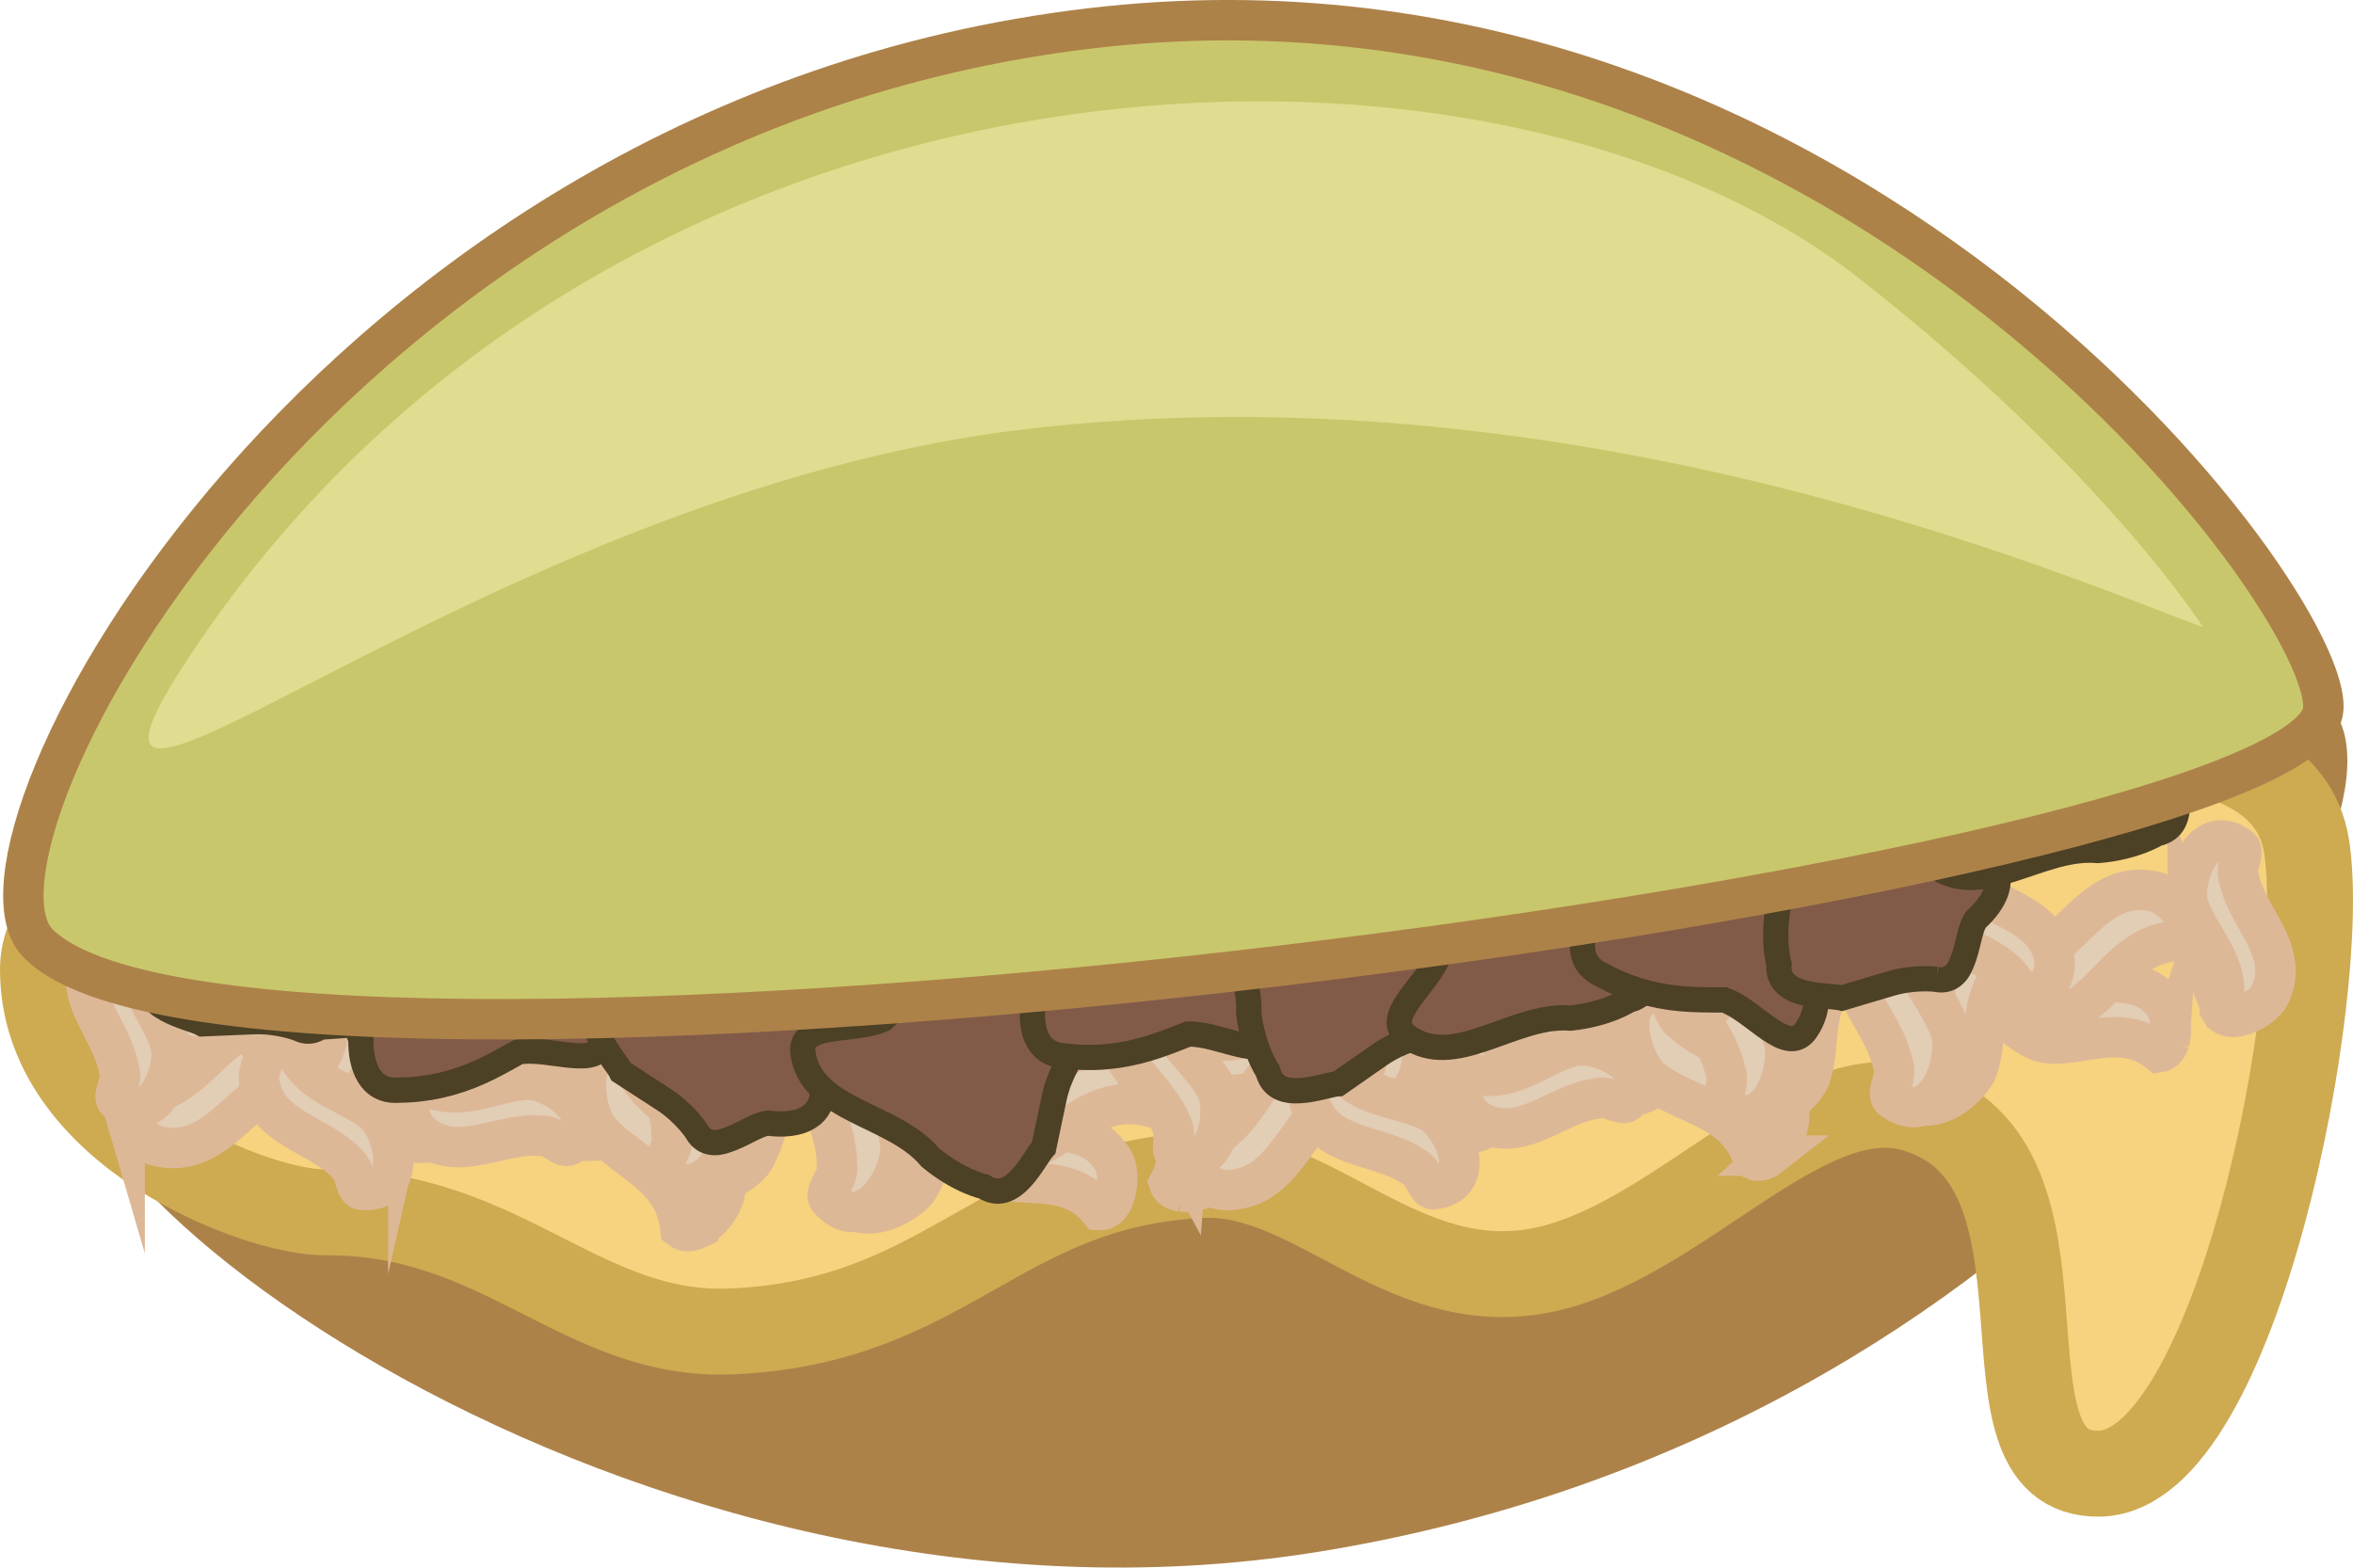 <?xml version="1.0" encoding="UTF-8"?>
<svg id="Calque_2" data-name="Calque 2" xmlns="http://www.w3.org/2000/svg" viewBox="0 0 465.65 310.23">
  <defs>
    <style>
      .cls-1 {
        fill: #c9c76b;
      }

      .cls-1, .cls-2, .cls-3, .cls-4, .cls-5 {
        stroke-miterlimit: 10;
      }

      .cls-1, .cls-3 {
        stroke-width: 8px;
      }

      .cls-1, .cls-4 {
        stroke: #ad8249;
      }

      .cls-2 {
        fill: #f7d27f;
        stroke: #ceaa51;
        stroke-width: 17px;
      }

      .cls-3 {
        fill: #e2cdb5;
        stroke: #ddb897;
      }

      .cls-4 {
        fill: #ad8249;
      }

      .cls-4, .cls-5 {
        stroke-width: 5px;
      }

      .cls-5 {
        fill: #825b48;
        stroke: #4c4025;
      }

      .cls-6 {
        fill: #e0dc90;
      }
    </style>
  </defs>
  <g id="Dessous">
    <path class="cls-4" d="M17.69,200.37c-19.95,26.74,108,125.99,242.8,104.27,144.53-23.29,216.35-141.74,199-163-17.35-21.26-412.48,19.42-441.8,58.73Z"/>
  </g>
  <g id="Garniture">
    <path id="Sauce_fromage" data-name="Sauce/fromage" class="cls-2" d="M8.5,191.94c0-32.65,89.6-18.46,97.04-9.12,7.44,9.35,38.15,3.45,50.87-4.78,12.72-8.23,60.71-15.29,71.58-9.51,10.87,5.78,50.59-.51,71.53-6.72,20.95-6.21,35.57-21.59,55.83-14.48,20.25,7.11,11.88,10.41,27.28,5.19,15.4-5.21,69.43-13.85,73.86,15.13,4.43,28.99-13.93,123.46-41,123.99-27.07,.53-1-62-36.8-72.21-21.97-6.27-47.2,27.21-74.32,32.09-27.22,4.9-44.56-20.14-66.85-18.98-40.03,2.1-50.03,29.1-92.73,30.95-29.72,1.29-45.3-23.86-80.56-23.57-13.04,.11-55.73-15.86-55.73-48Z"/>
    <g id="Mogette">
      <path class="cls-3" d="M29.13,197c-.77,2.5-.31,6.08,1.04,7.86,6.29,7.58,15.66,2.18,23.72,3.93,2.24,0,4.04,3.11,5.38,2.66,7.59-4.05,.4-12.08-5.42-13.84-7.16-1.31-15.19,3.64-22.6-2.72-.83,.09-1.61,.75-2.12,2.1Z"/>
      <path class="cls-3" d="M24.66,220.22c1.01,2.85,3.9,5.84,6.38,6.57,11.04,2.69,16.01-8.76,24.68-12.68,2.07-1.55,5.88,.11,6.81-1.23,4.24-8.98-7.94-11.46-14.55-9.09-7.54,3.71-11.57,13.82-22.81,13.04-.71,.65-.98,1.8-.51,3.4Z"/>
      <path class="cls-3" d="M25.3,184.37c-2.61,.22-5.76,1.98-6.91,3.89-4.69,8.66,3.81,15.35,5.17,23.48,.84,2.07-1.39,4.91-.47,5.98,6.59,5.53,11.36-4.12,10.83-10.18-1.44-7.14-9.03-12.75-5.89-21.99-.39-.74-1.3-1.22-2.74-1.18Z"/>
      <path class="cls-3" d="M60.86,216.13c2.24,1.36,5.82,1.8,7.88,.93,8.9-4.23,5.97-14.64,9.66-22.01,.54-2.17,4.01-3.14,3.91-4.55-2.06-8.35-11.6-3.37-14.75,1.84-3.04,6.62-.22,15.62-8.21,21.23-.12,.83,.33,1.75,1.52,2.57Z"/>
      <path class="cls-3" d="M82.26,226.19c3.01-.28,6.62-2.34,7.94-4.56,5.33-10.04-4.54-17.67-6.2-27.04-.99-2.38,1.56-5.68,.48-6.91-7.65-6.32-13.07,4.87-12.4,11.86,1.74,8.22,10.54,14.62,7.01,25.32,.46,.85,1.51,1.4,3.17,1.34Z"/>
      <path class="cls-3" d="M54.84,206.47c-2.05,1.63-3.69,4.84-3.59,7.07,.89,9.81,11.68,10.66,17.32,16.67,1.85,1.26,1.56,4.85,2.92,5.24,8.55,.95,7.17-9.73,3.37-14.48-5.16-5.14-14.58-5.6-17.09-15.04-.74-.4-1.75-.3-2.93,.54Z"/>
      <path class="cls-3" d="M93.99,215.73c2.24,1.36,5.82,1.8,7.88,.93,8.9-4.23,5.97-14.64,9.66-22.01,.54-2.17,4.01-3.14,3.91-4.55-2.06-8.35-11.6-3.37-14.75,1.84-3.04,6.62-.22,15.62-8.21,21.23-.12,.83,.33,1.75,1.52,2.57Z"/>
      <path class="cls-3" d="M115.39,225.79c3.01-.28,6.62-2.34,7.94-4.56,5.33-10.04-4.54-17.67-6.2-27.04-.99-2.38,1.56-5.68,.48-6.91-7.65-6.32-13.07,4.87-12.4,11.86,1.74,8.22,10.54,14.62,7.01,25.32,.46,.85,1.51,1.4,3.17,1.34Z"/>
      <path class="cls-3" d="M138.12,243.11c2.63-1.48,5.09-4.84,5.39-7.4,.77-11.34-11.36-14.28-16.7-22.16-1.88-1.77-.9-5.82-2.38-6.5-9.57-2.65-9.94,9.78-6.48,15.88,4.94,6.8,15.59,9.05,16.73,20.26,.77,.59,1.95,.66,3.44-.07Z"/>
      <path class="cls-3" d="M80.81,216.33c-.43,2.58,.5,6.07,2.07,7.66,7.23,6.68,15.81,.1,24.03,.78,2.22-.3,4.41,2.56,5.68,1.93,6.99-5.02-1.19-12.02-7.2-13.01-7.27-.36-14.58,5.6-22.76,.28-.81,.2-1.5,.95-1.82,2.36Z"/>
      <path class="cls-3" d="M220.07,237.8c1.2-2.33,1.38-5.93,.37-7.92-4.85-8.57-15.03-4.92-22.65-8.07-2.2-.39-3.42-3.78-4.82-3.57-8.19,2.65-2.53,11.81,2.88,14.58,6.81,2.56,15.6-.89,21.76,6.68,.83,.06,1.72-.45,2.46-1.69Z"/>
      <path class="cls-3" d="M228.57,215.73c-.49-2.98-2.8-6.44-5.11-7.59-10.39-4.61-17.3,5.79-26.53,8.11-2.31,1.16-5.77-1.15-6.92,0-5.76,8.08,5.78,12.69,12.71,11.53,8.08-2.32,13.84-11.56,24.76-8.79,.81-.52,1.28-1.6,1.11-3.26Z"/>
      <path class="cls-3" d="M233.82,235.82c2.61,.25,6.02-.93,7.49-2.61,6.15-7.69-1.03-15.78-.93-24.02-.46-2.19,2.24-4.58,1.52-5.8-5.5-6.61-11.91,2.04-12.46,8.1,.16,7.28,6.63,14.15,1.9,22.68,.25,.8,1.06,1.43,2.49,1.65Z"/>
      <path class="cls-3" d="M192.23,213.34c-1.96-1.74-5.4-2.8-7.59-2.31-9.5,2.58-8.47,13.35-13.41,19.95-.92,2.04-4.51,2.38-4.65,3.79,.54,8.59,10.82,5.37,14.84,.8,4.16-5.97,2.99-15.33,11.84-19.44,.26-.79-.01-1.78-1.04-2.8Z"/>
      <path class="cls-3" d="M172.94,199.66c-3.01-.26-6.93,1.13-8.62,3.08-7.03,8.93,1.34,18.2,1.31,27.71,.55,2.52-2.54,5.31-1.7,6.71,6.41,7.58,13.72-2.48,14.31-9.47-.25-8.4-7.79-16.26-2.41-26.16-.3-.92-1.24-1.64-2.89-1.88Z"/>
      <path class="cls-3" d="M196.44,223.92c2.31-1.24,4.49-4.11,4.79-6.32,.86-9.81-9.6-12.56-14.1-19.48-1.6-1.57-.68-5.05-1.95-5.67-8.25-2.45-8.78,8.3-5.88,13.65,4.17,5.97,13.36,8.1,14.16,17.83,.65,.52,1.67,.6,2.98,0Z"/>
      <path class="cls-3" d="M159.55,207.87c-1.96-1.74-5.4-2.8-7.59-2.31-9.5,2.58-8.47,13.35-13.41,19.95-.92,2.04-4.51,2.38-4.65,3.79,.54,8.59,10.82,5.37,14.84,.8,4.16-5.97,2.99-15.33,11.84-19.44,.26-.79-.01-1.78-1.04-2.8Z"/>
      <path class="cls-3" d="M140.26,194.18c-3.01-.26-6.93,1.13-8.62,3.08-7.03,8.93,1.34,18.2,1.31,27.71,.55,2.52-2.54,5.31-1.7,6.71,6.41,7.58,13.72-2.48,14.31-9.47-.25-8.4-7.79-16.26-2.41-26.16-.3-.92-1.24-1.64-2.89-1.88Z"/>
      <path class="cls-3" d="M120.97,173.11c-2.85,.99-5.87,3.86-6.61,6.33-2.77,11.02,8.65,16.07,12.51,24.77,1.53,2.08-.15,5.88,1.19,6.82,8.95,4.3,11.52-7.86,9.2-14.48-3.66-7.56-13.74-11.67-12.87-22.9-.65-.71-1.8-.99-3.4-.54Z"/>
      <path class="cls-3" d="M172.62,209.62c.88-2.46,.59-6.06-.68-7.9-5.93-7.86-15.54-2.89-23.51-5.02-2.23-.09-3.89-3.3-5.25-2.91-7.77,3.7-.96,12.05,4.78,14.08,7.09,1.64,15.34-2.93,22.45,3.76,.84-.05,1.65-.67,2.21-2Z"/>
      <path class="cls-3" d="M234.07,206.8c-.22,2.61,.99,6.01,2.69,7.46,7.76,6.07,15.77-1.2,24.01-1.2,2.18-.48,4.61,2.19,5.82,1.46,6.55-5.57-2.17-11.89-8.24-12.38-7.28,.24-14.07,6.78-22.66,2.15-.79,.26-1.42,1.07-1.62,2.5Z"/>
      <path class="cls-3" d="M234.64,230.44c1.59,2.57,5.05,4.88,7.63,5.06,11.36,.28,13.78-11.96,21.42-17.63,1.69-1.95,5.77-1.15,6.4-2.65,2.23-9.67-10.19-9.51-16.15-5.79-6.58,5.23-8.37,15.97-19.52,17.58-.55,.79-.57,1.97,.22,3.44Z"/>
      <path class="cls-3" d="M227.64,195.27c-2.5,.77-5.2,3.16-5.93,5.27-2.75,9.46,6.98,14.19,10.05,21.84,1.26,1.85-.31,5.09,.81,5.94,7.61,4.01,10.22-6.44,8.42-12.25-2.93-6.67-11.53-10.54-10.42-20.24-.54-.64-1.53-.92-2.93-.57Z"/>
      <path class="cls-3" d="M269.14,218.75c2.47,.86,6.06,.52,7.89-.76,7.79-6.02,2.72-15.57,4.76-23.56,.07-2.23,3.25-3.93,2.85-5.28-3.79-7.72-12.05-.82-14.02,4.93-1.56,7.11,3.1,15.31-3.51,22.49,.06,.83,.69,1.64,2.03,2.19Z"/>
      <path class="cls-3" d="M292.19,224.03c2.88-.91,5.98-3.69,6.79-6.14,3.08-10.94-8.2-16.3-11.81-25.11-1.47-2.12,.31-5.88-.99-6.85-8.82-4.55-11.74,7.53-9.6,14.22,3.44,7.66,13.41,12.05,12.23,23.25,.63,.73,1.77,1.04,3.38,.63Z"/>
      <path class="cls-3" d="M261.2,210.59c-1.66,2.03-2.58,5.51-2.01,7.67,2.96,9.39,13.68,7.93,20.47,12.61,2.07,.84,2.56,4.41,3.97,4.5,8.56-.89,4.94-11.03,.22-14.86-6.13-3.92-15.44-2.38-19.89-11.06-.8-.23-1.78,.08-2.75,1.15Z"/>
      <path class="cls-3" d="M301.43,211.32c2.47,.86,6.06,.52,7.89-.76,7.79-6.02,2.72-15.57,4.76-23.56,.07-2.23,3.25-3.93,2.85-5.28-3.79-7.72-12.05-.82-14.02,4.93-1.56,7.11,3.1,15.31-3.51,22.49,.06,.83,.69,1.64,2.03,2.19Z"/>
      <path class="cls-3" d="M324.48,216.6c2.88-.91,5.98-3.69,6.79-6.14,3.08-10.94-8.2-16.3-11.81-25.11-1.47-2.12,.31-5.88-.99-6.85-8.82-4.55-11.74,7.53-9.6,14.22,3.44,7.66,13.41,12.05,12.23,23.25,.63,.73,1.77,1.04,3.38,.63Z"/>
      <path class="cls-3" d="M350.36,228.7c2.26-2.01,3.95-5.81,3.69-8.38-1.65-11.25-14.13-11.54-21.02-18.11-2.21-1.33-2.11-5.49-3.7-5.85-9.91-.55-7.64,11.67-2.96,16.9,6.27,5.59,17.16,5.53,20.65,16.24,.87,.41,2.04,.23,3.35-.8Z"/>
      <path class="cls-3" d="M288.68,214.7c.13,2.61,1.77,5.82,3.65,7.04,8.49,4.99,15.47-3.27,23.65-4.35,2.1-.77,4.85,1.56,5.96,.68,5.76-6.39-3.72-11.5-9.8-11.18-7.18,1.19-13.06,8.57-22.18,5.11-.75,.37-1.26,1.25-1.28,2.7Z"/>
      <path class="cls-3" d="M429.32,206.09c.68-2.53,.09-6.09-1.32-7.82-6.56-7.35-15.73-1.61-23.84-3.08-2.23,.09-4.15-2.97-5.47-2.47-7.44,4.32,.03,12.08,5.91,13.64,7.2,1.06,15.05-4.18,22.68,1.9,.83-.12,1.59-.81,2.04-2.18Z"/>
      <path class="cls-3" d="M432.94,182.73c-1.11-2.81-4.11-5.7-6.61-6.33-11.13-2.29-15.68,9.33-24.21,13.56-2.01,1.62-5.88,.1-6.76,1.48-3.91,9.12,8.35,11.17,14.87,8.56,7.4-3.98,11.06-14.23,22.32-13.85,.69-.68,.91-1.84,.39-3.42Z"/>
      <path class="cls-3" d="M442.33,201.23c2.6-.31,5.68-2.18,6.77-4.14,4.38-8.82-4.36-15.2-6.02-23.28-.91-2.04,1.21-4.95,.25-5.99-6.78-5.29-11.2,4.53-10.46,10.57,1.7,7.08,9.48,12.41,6.67,21.76,.42,.72,1.34,1.17,2.78,1.08Z"/>
      <path class="cls-3" d="M396.92,188.11c-2.28-1.28-5.88-1.59-7.9-.65-8.74,4.54-5.44,14.85-8.86,22.35-.46,2.19-3.9,3.29-3.74,4.69,2.36,8.27,11.72,2.95,14.68-2.37,2.8-6.72-.34-15.62,7.44-21.51,.09-.83-.39-1.74-1.61-2.51Z"/>
      <path class="cls-3" d="M375.16,178.83c-3,.39-6.54,2.57-7.77,4.84-4.97,10.22,5.18,17.5,7.17,26.8,1.07,2.35-1.35,5.73-.24,6.92,7.88,6.04,12.88-5.33,11.97-12.29-2.03-8.15-11.06-14.23-7.91-25.05-.49-.83-1.56-1.34-3.22-1.22Z"/>
      <path class="cls-3" d="M403.28,197.55c1.99-1.7,3.52-4.97,3.34-7.2-1.25-9.77-12.05-10.23-17.91-16.04-1.89-1.19-1.74-4.79-3.11-5.13-8.58-.64-6.81,9.98-2.85,14.59,5.34,4.95,14.77,5.07,17.62,14.41,.75,.37,1.76,.23,2.91-.64Z"/>
      <path class="cls-3" d="M363.82,189.71c-2.28-1.28-5.88-1.59-7.9-.65-8.74,4.54-5.44,14.85-8.86,22.35-.46,2.19-3.9,3.29-3.74,4.69,2.36,8.27,11.72,2.95,14.68-2.37,2.8-6.72-.34-15.62,7.44-21.51,.09-.83-.39-1.74-1.61-2.51Z"/>
      <path class="cls-3" d="M342.07,180.43c-3,.39-6.54,2.57-7.77,4.84-4.97,10.22,5.18,17.5,7.17,26.8,1.07,2.35-1.35,5.73-.24,6.92,7.88,6.04,12.88-5.33,11.97-12.29-2.03-8.15-11.06-14.23-7.91-25.05-.49-.83-1.56-1.34-3.22-1.22Z"/>
      <path class="cls-3" d="M318.74,163.94c-2.58,1.57-4.92,5.02-5.12,7.59-.36,11.36,11.87,13.86,17.48,21.55,1.94,1.7,1.1,5.78,2.61,6.41,9.66,2.3,9.59-10.13,5.91-16.11-5.18-6.61-15.91-8.48-17.45-19.64-.79-.56-1.97-.59-3.44,.2Z"/>
      <path class="cls-3" d="M376.97,188.64c.34-2.6-.71-6.04-2.34-7.58-7.47-6.42-15.8,.47-24.04,.09-2.2,.38-4.5-2.4-5.75-1.73-6.8,5.27,1.62,11.97,7.66,12.74,7.28,.1,14.37-6.13,22.74-1.1,.81-.23,1.47-1.01,1.73-2.43Z"/>
    </g>
    <g id="Rillettes">
      <path class="cls-5" d="M59.09,203.58s-4.02-1.59-9.02-1.38l-9.99,.42c-2.56-1.39-12.64-2.98-10.41-9.57,0,0-.21-5,2.96-11.69,6.67-9.23,3.01-25.1,13.83-29.55,5.91-2.25,6.37,8.74,10.35,13.73,2.47,1.54,4.89,3.05,7.12,4.74,4.46,3.38,8.13,7.48,10.84,12.37,3.21,4.87-.62,9.03-5.17,11.41-1.8,1.62-2.66,4.88-5.04,7.94-1.47,1.94-3.41,2.62-5.48,1.58Z"/>
      <path class="cls-5" d="M68.12,191.94s3.33-2.77,5.54-7.25l4.42-8.97c2.45-1.58,8.67-9.66,13.39-4.54,0,0,4.48,2.21,8.83,8.2,4.91,10.28,20.58,14.67,19.3,26.3-.86,6.27-10.73,1.4-17.02,2.5-2.53,1.43-5.02,2.83-7.57,3.98-5.1,2.29-10.46,3.55-16.05,3.58-5.81,.48-7.63-4.88-7.54-10.01-.56-2.35-3.01-4.68-4.55-8.23-1-2.22-.66-4.25,1.24-5.57Z"/>
      <path class="cls-5" d="M137.89,223.92s-2.36-3.63-6.55-6.35l-8.39-5.44c-1.28-2.62-8.58-9.74-2.95-13.83,0,0,2.72-4.19,9.18-7.81,10.79-3.67,16.98-18.72,28.38-16.09,6.12,1.59,.14,10.82,.5,17.19,1.12,2.68,2.22,5.32,3.06,7.99,1.68,5.34,2.3,10.81,1.68,16.36-.2,5.83-5.74,7.01-10.82,6.32-2.4,.28-5,2.44-8.7,3.56-2.32,.73-4.29,.16-5.39-1.89Z"/>
      <path class="cls-5" d="M212.18,208.93s-2.54,3.51-3.57,8.4l-2.06,9.78c-1.98,2.14-6,11.51-11.85,7.72,0,0-4.89-1.03-10.59-5.76-7.3-8.75-23.58-9.11-25.22-20.7-.72-6.28,10.04-4.01,15.86-6.64,2.1-2.01,4.16-3.99,6.35-5.73,4.38-3.48,9.26-6.03,14.66-7.45,5.51-1.9,8.6,2.84,9.78,7.83,1.12,2.14,4.07,3.78,6.45,6.84,1.52,1.91,1.69,3.95,.18,5.7Z"/>
      <path class="cls-5" d="M203.12,183.9s3.67-2.29,6.47-6.44,5.59-8.29,5.59-8.29c2.64-1.23,9.89-8.4,13.88-2.69,0,0,4.14,2.8,7.65,9.32,3.47,10.85,18.41,17.31,15.57,28.67-1.7,6.09-10.82-.06-17.2,.18-2.7,1.08-5.36,2.13-8.04,2.92-5.37,1.58-10.85,2.11-16.39,1.38-5.82-.31-6.9-5.86-6.12-10.93-.24-2.4-2.35-5.04-3.4-8.77-.69-2.34-.08-4.3,1.98-5.35Z"/>
      <path class="cls-5" d="M281.37,205.07s-4.25,.82-8.35,3.68l-8.2,5.72c-2.91,.2-12.26,4.28-13.92-2.49,0,0-2.86-4.1-3.78-11.45,.67-11.37-10.94-22.78-4.2-32.36,3.78-5.07,10.07,3.95,16.11,6.02,2.91-.03,5.76-.05,8.55,.18,5.57,.46,10.88,1.94,15.79,4.62,5.32,2.39,4.33,7.96,1.77,12.4-.65,2.33,.38,5.55,.02,9.4-.2,2.43-1.47,4.04-3.78,4.28Z"/>
      <path class="cls-5" d="M316.04,167.32s.73,4.27,3.51,8.42l5.55,8.32c.14,2.91,4.03,12.34-2.77,13.87,0,0-4.16,2.78-11.52,3.55-11.36-.9-23,10.48-32.43,3.55-4.99-3.88,4.15-9.99,6.35-15.99,.03-2.91,.06-5.76,.35-8.55,.57-5.56,2.16-10.84,4.93-15.69,2.49-5.27,8.04-4.16,12.44-1.52,2.31,.69,5.55-.27,9.4,.17,2.42,.25,4.01,1.55,4.2,3.86Z"/>
      <path class="cls-5" d="M319.14,166.83s4.26-.78,8.38-3.61l8.25-5.65c2.91-.18,12.29-4.18,13.9,2.6,0,0,2.83,4.12,3.69,11.48-.76,11.37,10.76,22.87,3.95,32.39-3.82,5.04-10.04-4.03-16.06-6.15-2.91,0-5.76,0-8.55-.24-5.57-.5-10.86-2.03-15.75-4.74-5.3-2.43-4.26-7.99-1.67-12.42,.66-2.32-.33-5.55,.06-9.4,.22-2.43,1.5-4.03,3.81-4.25Z"/>
      <path class="cls-5" d="M383.15,193.8s-4.29-.56-9.08,.87l-9.58,2.85c-2.82-.72-12.98,.21-12.44-6.73,0,0-1.43-4.79,0-12.06,4.2-10.59-3.24-25.07,6.16-32.04,5.18-3.63,8.32,6.91,13.41,10.78,2.77,.88,5.49,1.76,8.06,2.85,5.15,2.18,9.72,5.26,13.54,9.34,4.3,3.94,1.61,8.91-2.21,12.33-1.34,2.01-1.38,5.39-2.94,8.93-.95,2.24-2.66,3.37-4.93,2.88Z"/>
      <path class="cls-5" d="M421.1,134.28s.65,4.28,3.34,8.49c2.7,4.21,5.39,8.42,5.39,8.42,.08,2.91,3.79,12.41-3.03,13.81,0,0-4.21,2.7-11.59,3.32-11.34-1.11-23.2,10.04-32.5,2.93-4.92-3.98,4.35-9.91,6.65-15.86,.08-2.91,.17-5.76,.51-8.54,.68-5.55,2.37-10.79,5.23-15.59,2.59-5.22,8.12-4.01,12.46-1.28,2.3,.74,5.56-.16,9.4,.35,2.42,.3,3.98,1.63,4.13,3.94Z"/>
    </g>
  </g>
  <g id="Dessus">
    <path class="cls-1" d="M215.49,5.64c152.01-18.12,250.43,119.19,244,136-13,34-412,86-452,45C-11.48,167.2,64.49,23.64,215.49,5.64Z"/>
    <path class="cls-6" d="M367.99,55.14C293.99-2.86,121.38,4.06,37.99,129.14,0,186.14,93.99,97.7,202.99,84.92s206,29.22,233,39.22c0,0-19.76-31.19-68-69Z"/>
  </g>
</svg>